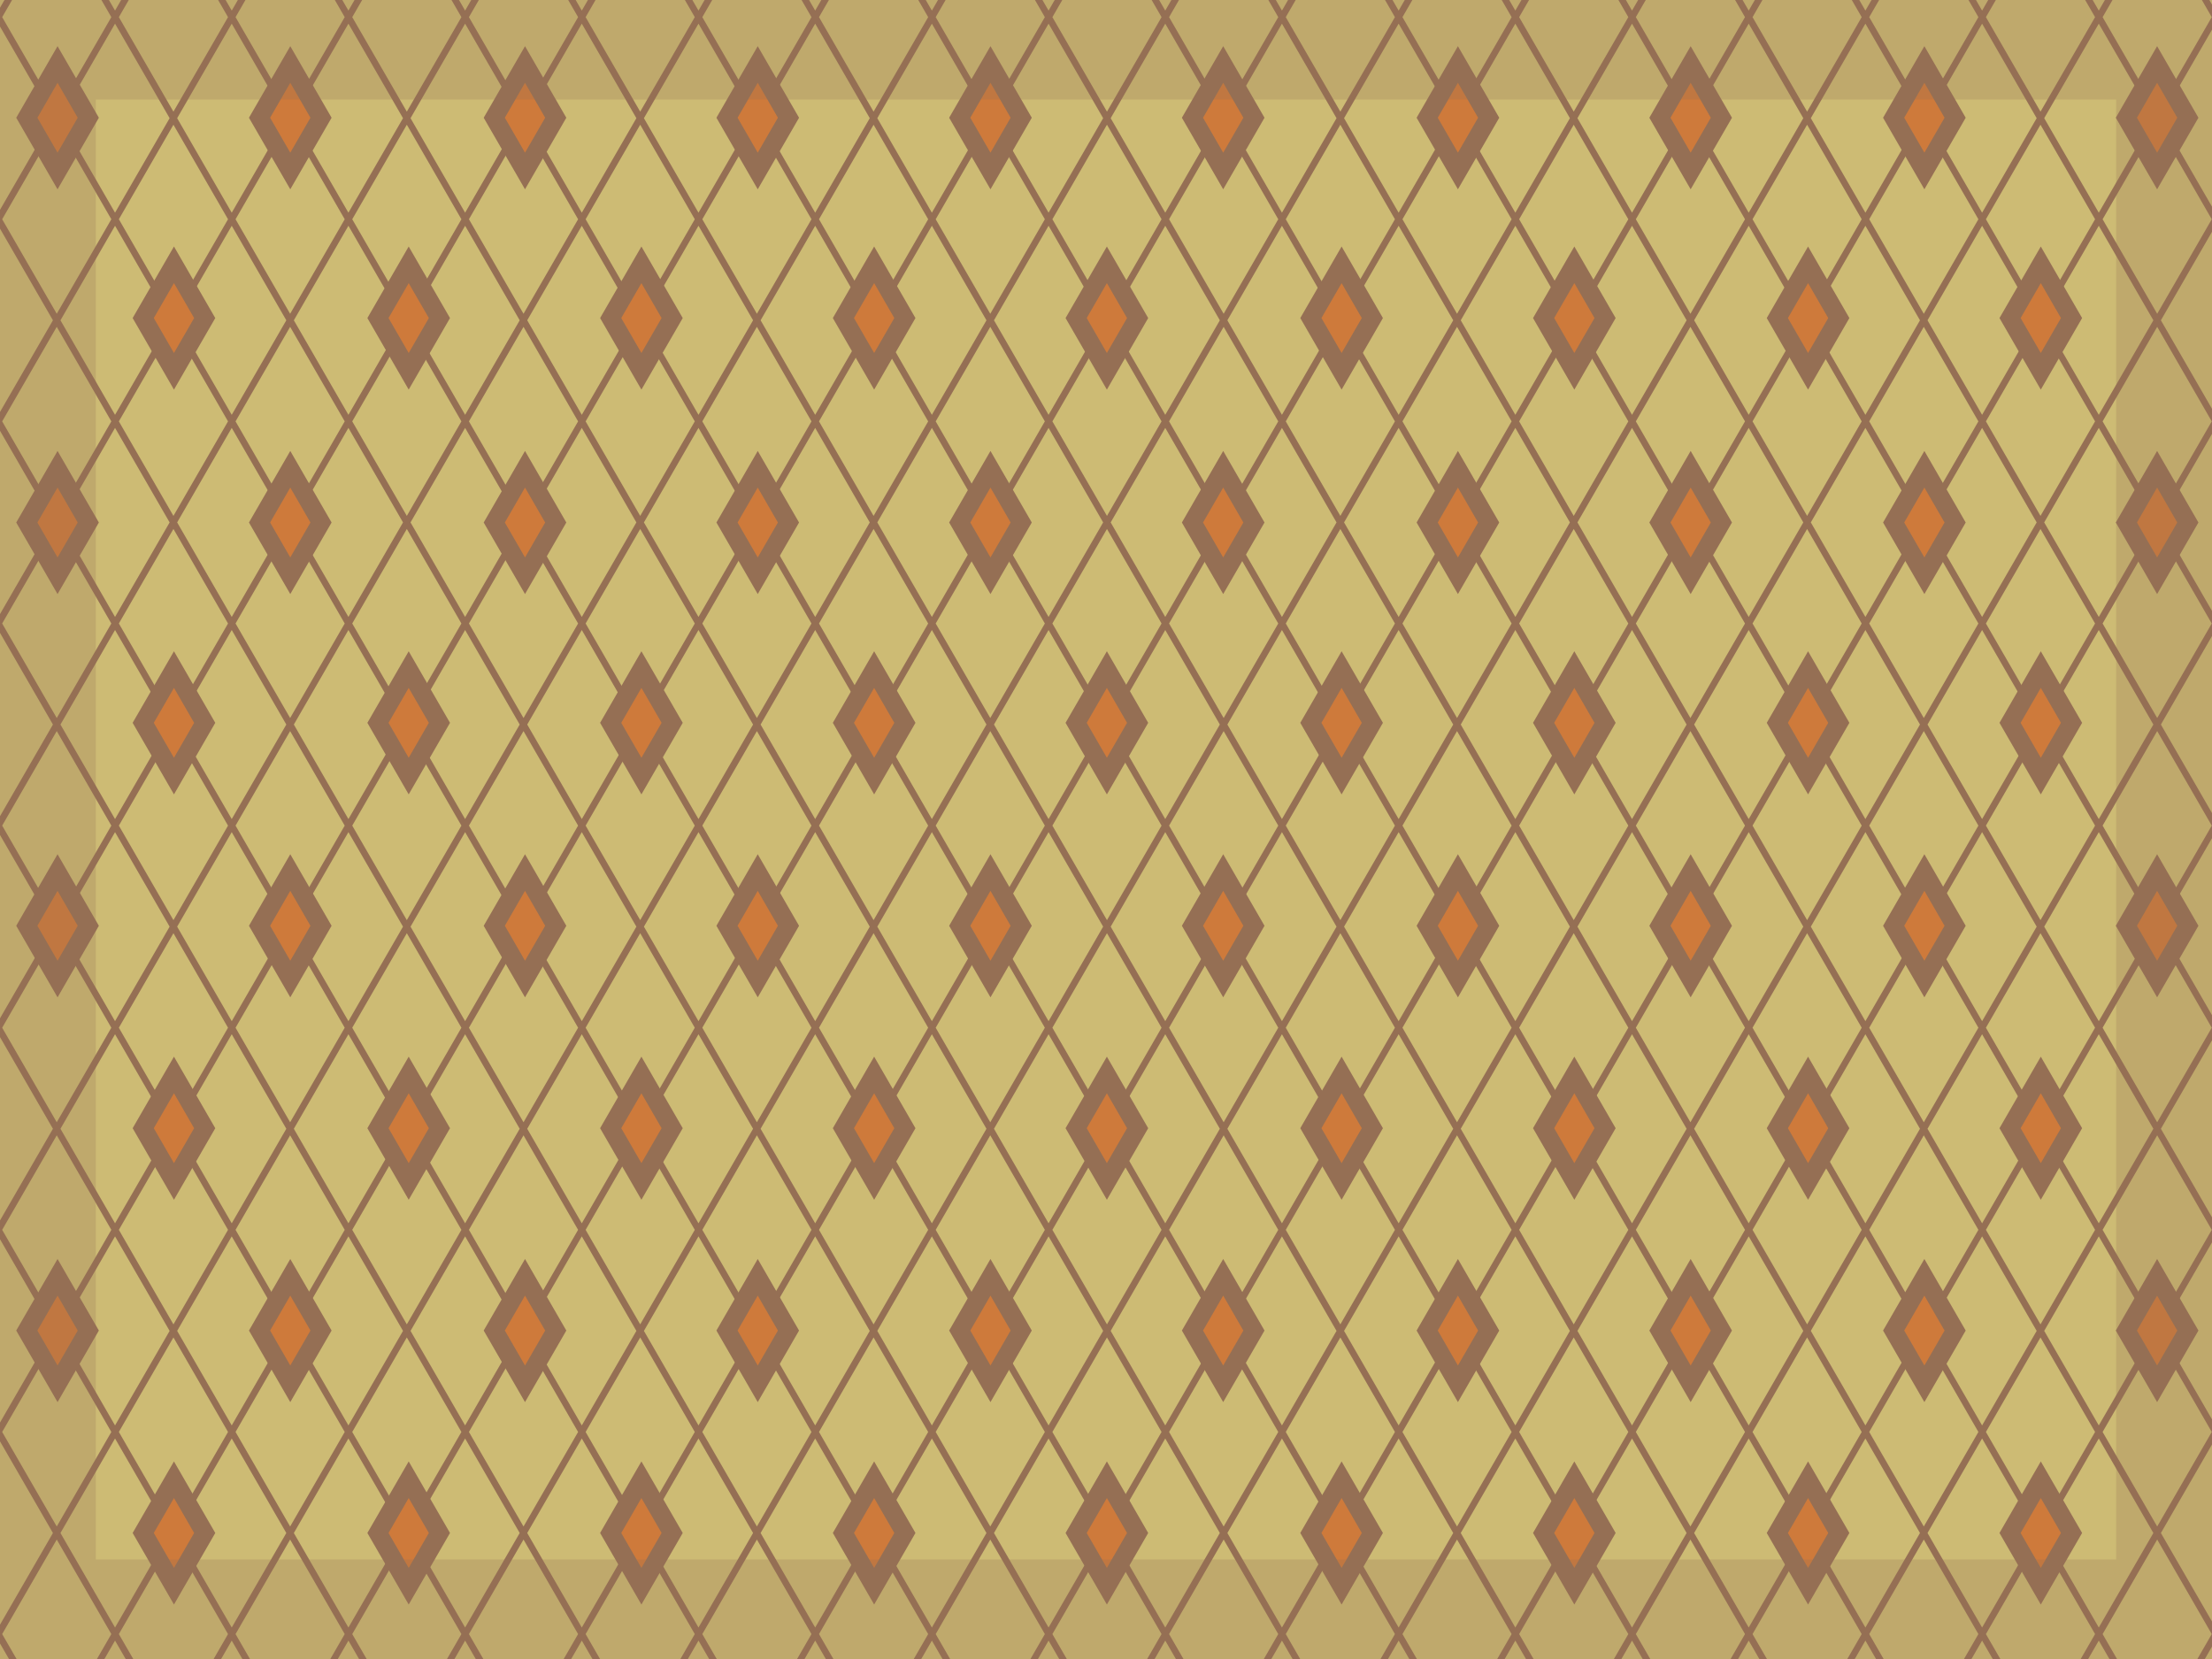 <?xml version="1.0" encoding="UTF-8" standalone="no"?>
<svg xmlns:dc="http://purl.org/dc/elements/1.1/" xmlns:cc="http://creativecommons.org/ns#" xmlns:rdf="http://www.w3.org/1999/02/22-rdf-syntax-ns#" xmlns:svg="http://www.w3.org/2000/svg" xmlns="http://www.w3.org/2000/svg" id="svg3445" version="1.1" viewBox="0 0 640 480" height="100%" width="100%">
 <defs id="defs3447" />
 <rect style="fill:#cdbb74;fill-rule:nonzero;stroke-width:11.338;stroke-linecap:round;stroke-linejoin:round;marker:none;" id="rect3453" width="640" height="480" x="0" y="0" />
 <g transform="translate(-342.032,-204.896)" id="g4922" />
 <path id="use5003" d="M 1.292 0 L 0 2.238 L 0 7.667 C 5.332 16.904 15.020 33.684 15.314 34.193 L 0 60.716 L 0 66.146 C 5.332 75.382 15.020 92.162 15.314 92.671 L 0 119.197 L 0 124.626 C 5.332 133.863 15.021 150.645 15.314 151.152 L 0 177.675 L 0 183.105 C 5.332 192.341 15.020 209.121 15.314 209.630 L 0 236.156 L 0 241.585 C 5.332 250.821 15.020 267.600 15.314 268.109 L 0 294.634 L 0 300.064 C 5.332 309.301 15.021 326.082 15.314 326.589 L 0 353.113 L 0 358.542 C 5.332 367.779 15.020 384.559 15.314 385.068 L 0 411.591 L 0 417.021 C 5.332 426.257 15.020 443.037 15.314 443.546 L 0 470.070 L 0 475.501 C 0.904 477.068 1.510 478.116 2.597 480 L 4.791 480 C 3.600 477.937 0.708 472.929 0.628 472.791 L 16.419 445.441 C 21.625 454.458 31.907 472.266 32.210 472.791 L 28.048 480 L 30.212 480 L 33.285 474.677 C 34.298 476.432 35.070 477.771 36.357 480 L 38.554 480 C 37.364 477.937 34.472 472.929 34.392 472.791 L 50.181 445.439 C 55.386 454.455 65.669 472.266 65.972 472.791 L 61.810 480 L 63.974 480 L 67.048 474.675 C 68.062 476.431 68.836 477.770 70.123 480 L 72.316 480 C 71.125 477.937 68.234 472.929 68.154 472.791 L 83.945 445.439 C 89.150 454.455 99.433 472.266 99.736 472.791 L 95.574 480 L 97.736 480 L 100.810 474.675 C 101.823 476.431 102.597 477.770 103.884 480 L 106.078 480 C 104.887 477.937 101.995 472.929 101.916 472.791 L 117.707 445.441 C 122.912 454.458 133.195 472.266 133.498 472.791 L 129.335 480 L 131.5 480 L 134.572 474.677 C 135.585 476.432 136.357 477.771 137.644 480 L 139.841 480 C 138.651 477.937 135.759 472.929 135.679 472.791 L 151.470 445.439 C 156.676 454.455 166.956 472.266 167.259 472.791 L 163.097 480 L 165.259 480 L 168.333 474.675 C 169.347 476.430 170.121 477.770 171.408 480 L 173.603 480 C 172.412 477.937 169.521 472.929 169.441 472.791 L 185.232 445.439 C 190.437 454.455 200.720 472.266 201.023 472.791 L 196.861 480 L 199.021 480 L 202.095 474.675 C 203.109 476.430 203.882 477.770 205.169 480 L 207.365 480 C 206.174 477.937 203.282 472.929 203.203 472.791 L 218.994 445.441 C 224.199 454.458 234.482 472.266 234.785 472.791 L 230.623 480 L 232.787 480 L 235.859 474.677 C 236.872 476.432 237.645 477.771 238.931 480 L 241.126 480 C 239.936 477.937 237.044 472.929 236.964 472.791 L 252.755 445.439 C 257.961 454.455 268.243 472.266 268.546 472.791 L 264.384 480 L 266.546 480 L 269.621 474.675 C 270.634 476.430 271.408 477.770 272.695 480 L 274.890 480 C 273.700 477.937 270.808 472.929 270.728 472.791 L 286.517 445.439 C 291.722 454.455 302.005 472.266 302.308 472.791 L 298.146 480 L 300.310 480 L 303.384 474.675 C 304.398 476.431 305.171 477.770 306.458 480 L 308.652 480 C 307.461 477.937 304.570 472.929 304.490 472.791 L 320.281 445.441 C 325.487 454.458 335.769 472.266 336.072 472.791 L 331.910 480 L 334.074 480 L 337.146 474.677 C 338.159 476.432 338.932 477.771 340.218 480 L 342.414 480 C 341.223 477.937 338.331 472.929 338.251 472.791 L 354.042 445.439 C 359.248 454.455 369.530 472.266 369.833 472.791 L 365.671 480 L 367.835 480 L 370.908 474.677 C 371.921 476.432 372.693 477.771 373.980 480 L 376.177 480 C 374.987 477.937 372.095 472.929 372.015 472.791 L 387.806 445.439 C 393.012 454.455 403.292 472.266 403.595 472.791 L 399.433 480 L 401.595 480 L 404.669 474.675 C 405.683 476.430 406.457 477.770 407.744 480 L 409.939 480 C 408.748 477.937 405.857 472.929 405.777 472.791 L 421.568 445.439 C 426.773 454.455 437.054 472.266 437.357 472.791 L 433.195 480 L 435.357 480 L 438.431 474.675 C 439.445 476.430 440.218 477.770 441.505 480 L 443.701 480 C 442.510 477.937 439.618 472.929 439.539 472.791 L 455.330 445.441 C 460.535 454.458 470.818 472.266 471.121 472.791 L 466.958 480 L 469.121 480 L 472.195 474.675 C 473.208 476.431 473.982 477.770 475.269 480 L 477.462 480 C 476.272 477.937 473.380 472.929 473.300 472.791 L 489.091 445.441 C 494.297 454.458 504.579 472.266 504.882 472.791 L 500.720 480 L 502.884 480 L 505.957 474.677 C 506.970 476.432 507.742 477.771 509.029 480 L 511.226 480 C 510.035 477.937 507.144 472.929 507.064 472.791 L 522.853 445.439 C 528.058 454.455 538.341 472.266 538.644 472.791 L 534.482 480 L 536.646 480 L 539.720 474.675 C 540.734 476.431 541.507 477.770 542.794 480 L 544.988 480 C 543.797 477.937 540.906 472.929 540.826 472.791 L 556.617 445.439 C 561.822 454.455 572.105 472.266 572.408 472.791 L 568.246 480 L 570.408 480 L 573.482 474.675 C 574.495 476.431 575.269 477.770 576.556 480 L 578.75 480 C 577.559 477.937 574.667 472.929 574.587 472.791 L 590.378 445.441 C 595.584 454.458 605.866 472.266 606.169 472.791 L 602.007 480 L 604.171 480 L 607.244 474.677 C 608.257 476.432 609.029 477.771 610.316 480 L 612.513 480 C 611.322 477.937 608.431 472.929 608.351 472.791 L 624.142 445.439 C 629.348 454.455 639.628 472.266 639.931 472.791 L 635.769 480 L 637.931 480 L 640 476.417 L 640 469.154 C 634.577 459.762 625.498 444.038 625.214 443.546 L 640 417.937 L 640 410.675 C 634.577 401.283 625.497 385.556 625.214 385.066 L 640 359.458 L 640 352.197 C 634.577 342.805 625.498 327.079 625.214 326.587 L 640 300.980 L 640 293.718 C 634.577 284.326 625.498 268.600 625.214 268.109 L 640 242.501 L 640 235.240 C 634.577 225.848 625.498 210.122 625.214 209.630 L 640 184.021 L 640 176.759 C 634.577 167.367 625.498 151.641 625.214 151.150 L 640 125.542 L 640 118.281 C 634.577 108.889 625.498 93.163 625.214 92.671 L 640 67.062 L 640 59.800 C 634.577 50.409 625.498 34.684 625.214 34.193 L 640 8.583 L 640 1.322 C 639.719 0.837 639.533 0.515 639.236 0 L 637.070 0 C 637.691 1.075 639.876 4.861 639.931 4.957 L 624.142 32.308 C 618.936 23.292 608.653 5.480 608.351 4.957 L 611.212 0 L 609.011 0 L 607.244 3.062 C 606.661 2.052 606.165 1.193 605.476 0 L 603.308 0 C 603.929 1.075 606.115 4.861 606.169 4.957 L 590.378 32.306 C 585.172 23.289 574.889 5.479 574.587 4.957 L 577.449 0 L 575.251 0 L 573.482 3.064 C 572.899 2.054 572.402 1.194 571.712 0 L 569.546 0 C 570.167 1.075 572.353 4.861 572.408 4.957 L 556.617 32.308 C 551.411 23.292 541.128 5.480 540.826 4.957 L 543.687 0 L 541.490 0 L 539.720 3.064 C 539.137 2.054 538.640 1.194 537.951 0 L 535.783 0 C 536.404 1.075 538.589 4.861 538.644 4.957 L 522.853 32.308 C 517.647 23.291 507.366 5.480 507.064 4.957 L 509.925 0 L 507.724 0 L 505.957 3.062 C 505.374 2.052 504.878 1.193 504.189 0 L 502.021 0 C 502.642 1.075 504.827 4.861 504.882 4.957 L 489.091 32.306 C 483.885 23.289 473.602 5.479 473.300 4.957 L 476.162 0 L 473.964 0 L 472.195 3.064 C 471.612 2.054 471.115 1.194 470.425 0 L 468.259 0 C 468.880 1.075 471.066 4.861 471.121 4.957 L 455.330 32.306 C 450.123 23.289 439.840 5.479 439.539 4.957 L 442.400 0 L 440.201 0 L 438.431 3.064 C 437.848 2.054 437.351 1.194 436.662 0 L 434.496 0 C 435.116 1.075 437.302 4.861 437.357 4.957 L 421.568 32.308 C 416.362 23.292 406.079 5.480 405.777 4.957 L 408.638 0 L 406.439 0 L 404.669 3.064 C 404.086 2.054 403.589 1.194 402.900 0 L 400.734 0 C 401.355 1.075 403.540 4.861 403.595 4.957 L 387.806 32.308 C 382.601 23.292 372.317 5.480 372.015 4.957 L 374.876 0 L 372.675 0 L 370.908 3.062 C 370.325 2.052 369.829 1.193 369.140 0 L 366.972 0 C 367.593 1.075 369.779 4.861 369.833 4.957 L 354.042 32.308 C 348.837 23.291 338.553 5.480 338.251 4.957 L 341.113 0 L 338.914 0 L 337.146 3.062 C 336.563 2.052 336.067 1.193 335.378 0 L 333.210 0 C 333.831 1.075 336.017 4.861 336.072 4.957 L 320.281 32.306 C 315.075 23.289 304.792 5.479 304.490 4.957 L 307.351 0 L 305.154 0 L 303.384 3.064 C 302.801 2.054 302.304 1.194 301.615 0 L 299.447 0 C 300.068 1.075 302.253 4.861 302.308 4.957 L 286.517 32.308 C 281.311 23.291 271.030 5.480 270.728 4.957 L 273.589 0 L 271.390 0 L 269.621 3.064 C 269.037 2.054 268.541 1.194 267.851 0 L 265.685 0 C 266.306 1.075 268.491 4.861 268.546 4.957 L 252.755 32.308 C 247.550 23.291 237.266 5.480 236.964 4.957 L 239.826 0 L 237.626 0 L 235.859 3.062 C 235.276 2.052 234.780 1.193 234.091 0 L 231.923 0 C 232.544 1.075 234.730 4.861 234.785 4.957 L 218.994 32.306 C 213.788 23.289 203.505 5.479 203.203 4.957 L 206.064 0 L 203.865 0 L 202.095 3.064 C 201.512 2.054 201.015 1.194 200.326 0 L 198.162 0 C 198.782 1.075 200.968 4.861 201.023 4.957 L 185.232 32.308 C 180.026 23.292 169.743 5.480 169.441 4.957 L 172.302 0 L 170.103 0 L 168.333 3.064 C 167.750 2.054 167.254 1.194 166.564 0 L 164.398 0 C 165.019 1.075 167.204 4.861 167.259 4.957 L 151.470 32.308 C 146.264 23.292 135.981 5.480 135.679 4.957 L 138.541 0 L 136.339 0 L 134.572 3.062 C 133.989 2.052 133.493 1.193 132.804 0 L 130.636 0 C 131.257 1.075 133.443 4.861 133.498 4.957 L 117.707 32.306 C 112.500 23.289 102.217 5.479 101.916 4.957 L 104.777 0 L 102.580 0 L 100.810 3.064 C 100.227 2.054 99.730 1.194 99.041 0 L 96.875 0 C 97.495 1.075 99.681 4.861 99.736 4.957 L 83.945 32.308 C 78.739 23.292 68.456 5.480 68.154 4.957 L 71.015 0 L 68.818 0 L 67.048 3.064 C 66.465 2.054 65.968 1.194 65.279 0 L 63.111 0 C 63.732 1.075 65.917 4.861 65.972 4.957 L 50.181 32.308 C 44.975 23.291 34.694 5.480 34.392 4.957 L 37.253 0 L 35.052 0 L 33.285 3.062 C 32.702 2.052 32.206 1.193 31.517 0 L 29.349 0 C 29.970 1.075 32.156 4.861 32.210 4.957 L 16.419 32.306 C 11.213 23.289 0.930 5.479 0.628 4.957 L 3.490 0 L 1.292 0 z M 67.048 6.841 C 72.254 15.858 82.534 33.668 82.837 34.193 L 67.048 61.542 C 61.843 52.526 51.560 34.718 51.257 34.193 L 67.048 6.841 z M 100.810 6.841 C 106.016 15.858 116.298 33.668 116.601 34.193 L 100.810 61.542 C 95.605 52.526 85.322 34.718 85.019 34.193 L 100.810 6.841 z M 168.333 6.841 C 173.539 15.857 183.821 33.668 184.125 34.193 L 168.333 61.542 C 163.128 52.526 152.845 34.718 152.542 34.193 L 168.333 6.841 z M 202.095 6.841 C 207.301 15.857 217.583 33.668 217.886 34.193 L 202.095 61.542 C 196.890 52.526 186.609 34.718 186.306 34.193 L 202.095 6.841 z M 269.621 6.841 C 274.826 15.857 285.109 33.668 285.412 34.193 L 269.621 61.542 C 264.415 52.526 254.133 34.718 253.830 34.193 L 269.621 6.841 z M 303.384 6.841 C 308.590 15.858 318.870 33.668 319.173 34.193 L 303.384 61.542 C 298.179 52.526 287.896 34.718 287.593 34.193 L 303.384 6.841 z M 404.669 6.841 C 409.875 15.857 420.157 33.668 420.460 34.193 L 404.669 61.542 C 399.464 52.526 389.183 34.718 388.880 34.193 L 404.669 6.841 z M 438.431 6.841 C 443.637 15.857 453.919 33.668 454.222 34.193 L 438.431 61.542 C 433.226 52.526 422.945 34.718 422.642 34.193 L 438.431 6.841 z M 472.195 6.841 C 477.400 15.858 487.683 33.668 487.986 34.193 L 472.195 61.542 C 466.989 52.526 456.707 34.718 456.404 34.193 L 472.195 6.841 z M 539.720 6.841 C 544.926 15.858 555.206 33.668 555.509 34.193 L 539.720 61.542 C 534.515 52.526 524.232 34.718 523.929 34.193 L 539.720 6.841 z M 573.482 6.841 C 578.687 15.858 588.970 33.668 589.273 34.193 L 573.482 61.542 C 568.276 52.526 557.994 34.718 557.691 34.193 L 573.482 6.841 z M 33.285 6.843 C 38.491 15.860 48.773 33.668 49.076 34.193 L 33.285 61.541 C 28.079 52.524 17.797 34.718 17.494 34.193 L 33.285 6.843 z M 134.572 6.843 C 139.778 15.860 150.060 33.668 150.363 34.193 L 134.572 61.541 C 129.366 52.524 119.084 34.718 118.781 34.193 L 134.572 6.843 z M 235.859 6.843 C 241.065 15.860 251.347 33.668 251.650 34.193 L 235.859 61.541 C 230.653 52.524 220.371 34.718 220.068 34.193 L 235.859 6.843 z M 337.146 6.843 C 342.352 15.860 352.634 33.668 352.937 34.193 L 337.146 61.541 C 331.940 52.524 321.658 34.718 321.355 34.193 L 337.146 6.843 z M 370.908 6.843 C 376.114 15.860 386.396 33.668 386.699 34.193 L 370.908 61.541 C 365.702 52.524 355.420 34.718 355.117 34.193 L 370.908 6.843 z M 505.957 6.843 C 511.162 15.860 521.445 33.668 521.748 34.193 L 505.957 61.541 C 500.751 52.524 490.469 34.718 490.166 34.193 L 505.957 6.843 z M 607.244 6.843 C 612.449 15.860 622.732 33.668 623.035 34.193 L 607.244 61.541 C 602.038 52.524 591.756 34.718 591.453 34.193 L 607.244 6.843 z M 50.181 36.085 C 55.386 45.101 65.669 62.912 65.972 63.437 L 50.181 90.787 C 44.976 81.770 34.695 63.962 34.392 63.437 L 50.181 36.085 z M 83.945 36.085 C 89.150 45.102 99.433 62.912 99.736 63.437 L 83.945 90.787 C 78.739 81.771 68.457 63.962 68.154 63.437 L 83.945 36.085 z M 151.468 36.085 C 156.674 45.101 166.956 62.912 167.259 63.437 L 151.470 90.787 C 146.265 81.771 135.982 63.962 135.679 63.437 L 151.468 36.085 z M 185.232 36.085 C 190.437 45.102 200.720 62.912 201.023 63.437 L 185.232 90.787 C 180.027 81.771 169.744 63.962 169.441 63.437 L 185.232 36.085 z M 252.755 36.085 C 257.961 45.101 268.243 62.912 268.546 63.437 L 252.755 90.787 C 247.550 81.770 237.267 63.962 236.964 63.437 L 252.755 36.085 z M 286.517 36.085 C 291.722 45.101 302.005 62.912 302.308 63.437 L 286.517 90.787 C 281.312 81.770 271.031 63.962 270.728 63.437 L 286.517 36.085 z M 354.042 36.085 C 359.248 45.101 369.530 62.912 369.833 63.437 L 354.042 90.787 C 348.837 81.770 338.554 63.962 338.251 63.437 L 354.042 36.085 z M 387.804 36.085 C 393.010 45.101 403.292 62.912 403.595 63.437 L 387.806 90.787 C 382.601 81.771 372.318 63.962 372.015 63.437 L 387.804 36.085 z M 421.566 36.085 C 426.771 45.101 437.054 62.912 437.357 63.437 L 421.568 90.787 C 416.363 81.771 406.080 63.962 405.777 63.437 L 421.566 36.085 z M 522.853 36.085 C 528.058 45.101 538.341 62.912 538.644 63.437 L 522.853 90.787 C 517.648 81.770 507.367 63.962 507.064 63.437 L 522.853 36.085 z M 556.617 36.085 C 561.822 45.102 572.105 62.912 572.408 63.437 L 556.617 90.787 C 551.411 81.771 541.129 63.962 540.826 63.437 L 556.617 36.085 z M 624.140 36.085 C 629.345 45.101 639.628 62.912 639.931 63.437 L 624.142 90.787 C 618.937 81.771 608.654 63.962 608.351 63.437 L 624.140 36.085 z M 16.419 36.087 C 21.625 45.104 31.907 62.912 32.210 63.437 L 16.419 90.785 C 11.214 81.768 0.931 63.962 0.628 63.437 L 16.419 36.087 z M 117.707 36.087 C 122.912 45.104 133.195 62.912 133.498 63.437 L 117.707 90.785 C 112.501 81.768 102.219 63.962 101.916 63.437 L 117.707 36.087 z M 218.994 36.087 C 224.199 45.104 234.482 62.912 234.785 63.437 L 218.994 90.785 C 213.788 81.768 203.506 63.962 203.203 63.437 L 218.994 36.087 z M 320.281 36.087 C 325.487 45.104 335.769 62.912 336.072 63.437 L 320.281 90.785 C 315.075 81.768 304.793 63.962 304.490 63.437 L 320.281 36.087 z M 455.330 36.087 C 460.535 45.104 470.818 62.912 471.121 63.437 L 455.330 90.785 C 450.124 81.768 439.842 63.962 439.539 63.437 L 455.330 36.087 z M 489.091 36.087 C 494.297 45.104 504.579 62.912 504.882 63.437 L 489.091 90.785 C 483.886 81.768 473.603 63.962 473.300 63.437 L 489.091 36.087 z M 590.378 36.087 C 595.584 45.104 605.866 62.912 606.169 63.437 L 590.378 90.785 C 585.173 81.768 574.890 63.962 574.587 63.437 L 590.378 36.087 z M 67.048 65.320 C 72.254 74.336 82.534 92.147 82.837 92.671 L 67.048 120.023 C 61.843 111.007 51.560 93.196 51.257 92.671 L 67.048 65.320 z M 100.810 65.320 C 106.016 74.336 116.298 92.147 116.601 92.671 L 100.810 120.023 C 95.605 111.007 85.322 93.196 85.019 92.671 L 100.810 65.320 z M 168.333 65.320 C 173.539 74.336 183.821 92.147 184.125 92.671 L 168.333 120.023 C 163.128 111.007 152.845 93.196 152.542 92.671 L 168.333 65.320 z M 202.095 65.320 C 207.301 74.336 217.583 92.147 217.886 92.671 L 202.097 120.023 C 196.892 111.007 186.609 93.196 186.306 92.671 L 202.095 65.320 z M 269.621 65.320 C 274.826 74.336 285.109 92.147 285.412 92.671 L 269.621 120.023 C 264.415 111.007 254.133 93.196 253.830 92.671 L 269.621 65.320 z M 303.384 65.320 C 308.590 74.336 318.870 92.147 319.173 92.671 L 303.384 120.023 C 298.179 111.007 287.896 93.196 287.593 92.671 L 303.384 65.320 z M 404.669 65.320 C 409.875 74.336 420.157 92.147 420.460 92.671 L 404.671 120.023 C 399.466 111.007 389.183 93.196 388.880 92.671 L 404.669 65.320 z M 438.431 65.320 C 443.637 74.336 453.919 92.147 454.222 92.671 L 438.433 120.023 C 433.228 111.007 422.945 93.196 422.642 92.671 L 438.431 65.320 z M 472.195 65.320 C 477.400 74.336 487.683 92.147 487.986 92.671 L 472.195 120.023 C 466.989 111.007 456.707 93.196 456.404 92.671 L 472.195 65.320 z M 539.720 65.320 C 544.926 74.336 555.206 92.147 555.509 92.671 L 539.720 120.023 C 534.515 111.007 524.232 93.196 523.929 92.671 L 539.720 65.320 z M 573.482 65.320 C 578.687 74.336 588.970 92.147 589.273 92.671 L 573.482 120.023 C 568.276 111.007 557.994 93.196 557.691 92.671 L 573.482 65.320 z M 33.285 65.322 C 38.491 74.339 48.773 92.147 49.076 92.671 L 33.285 120.021 C 28.079 111.004 17.797 93.196 17.494 92.671 L 33.285 65.322 z M 134.572 65.322 C 139.778 74.339 150.060 92.147 150.363 92.671 L 134.572 120.021 C 129.366 111.004 119.084 93.196 118.781 92.671 L 134.572 65.322 z M 235.859 65.322 C 241.065 74.339 251.347 92.147 251.650 92.671 L 235.859 120.021 C 230.653 111.004 220.371 93.196 220.068 92.671 L 235.859 65.322 z M 337.146 65.322 C 342.352 74.339 352.634 92.147 352.937 92.671 L 337.146 120.021 C 331.940 111.004 321.658 93.196 321.355 92.671 L 337.146 65.322 z M 370.908 65.322 C 376.113 74.339 386.396 92.147 386.699 92.671 L 370.908 120.021 C 365.702 111.004 355.420 93.196 355.117 92.671 L 370.908 65.322 z M 505.957 65.322 C 511.162 74.339 521.445 92.147 521.748 92.671 L 505.957 120.021 C 500.751 111.004 490.469 93.196 490.166 92.671 L 505.957 65.322 z M 607.244 65.322 C 612.449 74.339 622.732 92.147 623.035 92.671 L 607.244 120.021 C 602.038 111.004 591.756 93.196 591.453 92.671 L 607.244 65.322 z M 50.181 94.564 C 55.386 103.580 65.669 121.391 65.972 121.916 L 50.181 149.267 C 44.976 140.251 34.695 122.440 34.392 121.916 L 50.181 94.564 z M 83.945 94.564 C 89.150 103.580 99.433 121.391 99.736 121.916 L 83.945 149.267 L 68.154 121.916 L 83.945 94.564 z M 151.470 94.564 C 156.676 103.580 166.956 121.391 167.259 121.916 L 151.470 149.267 C 146.265 140.251 135.982 122.440 135.679 121.916 L 151.470 94.564 z M 185.232 94.564 C 190.437 103.580 200.720 121.391 201.023 121.916 L 185.232 149.267 L 169.441 121.916 L 185.232 94.564 z M 252.755 94.564 C 257.961 103.580 268.243 121.391 268.546 121.916 L 252.755 149.267 L 236.964 121.916 L 252.755 94.564 z M 286.517 94.564 C 291.722 103.580 302.005 121.391 302.308 121.916 L 286.517 149.267 C 281.312 140.251 271.031 122.440 270.728 121.916 L 286.517 94.564 z M 354.042 94.564 C 359.248 103.580 369.530 121.391 369.833 121.916 L 354.042 149.267 C 348.837 140.251 338.554 122.440 338.251 121.916 L 354.042 94.564 z M 387.806 94.564 C 393.012 103.580 403.292 121.391 403.595 121.916 L 387.806 149.267 L 372.015 121.916 L 387.806 94.564 z M 421.568 94.564 C 426.773 103.580 437.054 121.391 437.357 121.916 L 421.568 149.267 L 405.777 121.916 L 421.568 94.564 z M 522.853 94.564 C 528.058 103.580 538.341 121.391 538.644 121.916 L 522.853 149.267 C 517.648 140.251 507.367 122.440 507.064 121.916 L 522.853 94.564 z M 556.617 94.564 C 561.822 103.580 572.105 121.391 572.408 121.916 L 556.617 149.267 L 540.826 121.916 L 556.617 94.564 z M 624.142 94.564 C 629.348 103.580 639.628 121.391 639.931 121.916 L 624.142 149.267 L 608.351 121.916 L 624.142 94.564 z M 16.419 94.566 C 21.625 103.583 31.907 121.391 32.210 121.916 L 16.419 149.265 C 11.214 140.248 0.931 122.440 0.628 121.916 L 16.419 94.566 z M 117.707 94.566 C 122.912 103.583 133.195 121.391 133.498 121.916 L 117.707 149.265 C 112.501 140.248 102.219 122.440 101.916 121.916 L 117.707 94.566 z M 218.994 94.566 C 224.199 103.583 234.482 121.391 234.785 121.916 L 218.994 149.265 C 213.788 140.248 203.506 122.440 203.203 121.916 L 218.994 94.566 z M 320.281 94.566 C 325.487 103.583 335.769 121.391 336.072 121.916 L 320.281 149.265 C 315.075 140.248 304.793 122.440 304.490 121.916 L 320.281 94.566 z M 455.330 94.566 C 460.535 103.583 470.818 121.391 471.121 121.916 L 455.330 149.265 C 450.124 140.248 439.842 122.440 439.539 121.916 L 455.330 94.566 z M 489.091 94.566 C 494.297 103.583 504.579 121.391 504.882 121.916 L 489.091 149.265 C 483.886 140.248 473.603 122.440 473.300 121.916 L 489.091 94.566 z M 590.378 94.566 C 595.584 103.583 605.866 121.391 606.169 121.916 L 590.378 149.265 C 585.173 140.248 574.890 122.440 574.587 121.916 L 590.378 94.566 z M 67.048 123.800 C 72.254 132.817 82.535 150.629 82.837 151.152 L 67.048 178.501 C 61.843 169.485 51.560 151.675 51.257 151.150 L 67.048 123.800 z M 100.810 123.800 C 106.016 132.817 116.299 150.629 116.601 151.152 L 100.810 178.501 C 95.605 169.485 85.322 151.675 85.019 151.150 L 100.810 123.800 z M 168.333 123.800 C 173.539 132.817 183.823 150.629 184.125 151.152 L 168.333 178.501 C 163.128 169.485 152.845 151.675 152.542 151.150 L 168.333 123.800 z M 202.095 123.800 C 207.301 132.817 217.584 150.629 217.886 151.152 L 202.097 178.501 C 196.892 169.485 186.609 151.675 186.306 151.150 L 202.095 123.800 z M 269.621 123.800 C 274.826 132.817 285.110 150.629 285.412 151.152 L 269.621 178.501 C 264.415 169.485 254.133 151.675 253.830 151.150 L 269.621 123.800 z M 303.384 123.800 C 308.590 132.817 318.871 150.629 319.173 151.152 L 303.384 178.501 C 298.179 169.485 287.896 151.675 287.593 151.150 L 303.384 123.800 z M 404.669 123.800 C 409.875 132.817 420.158 150.629 420.460 151.152 L 404.671 178.501 C 399.466 169.485 389.183 151.675 388.880 151.150 L 404.669 123.800 z M 438.431 123.800 C 443.637 132.817 453.920 150.629 454.222 151.152 L 438.433 178.501 C 433.228 169.485 422.945 151.675 422.642 151.150 L 438.431 123.800 z M 472.195 123.800 C 477.401 132.817 487.684 150.629 487.986 151.152 L 472.195 178.501 C 466.989 169.485 456.707 151.675 456.404 151.150 L 472.195 123.800 z M 539.720 123.800 C 544.926 132.817 555.207 150.629 555.509 151.152 L 539.720 178.501 C 534.515 169.485 524.232 151.675 523.929 151.150 L 539.720 123.800 z M 573.482 123.800 C 578.688 132.817 588.971 150.629 589.273 151.152 L 573.482 178.501 C 568.276 169.485 557.994 151.675 557.691 151.150 L 573.482 123.800 z M 33.285 123.802 C 38.491 132.820 48.774 150.629 49.076 151.152 L 33.285 178.5 C 28.079 169.483 17.797 151.675 17.494 151.150 L 33.285 123.802 z M 134.572 123.802 C 139.778 132.820 150.061 150.629 150.363 151.152 L 134.572 178.5 C 129.366 169.483 119.084 151.675 118.781 151.150 L 134.572 123.802 z M 235.859 123.802 C 241.065 132.820 251.348 150.629 251.650 151.152 L 235.859 178.5 C 230.653 169.483 220.371 151.675 220.068 151.150 L 235.859 123.802 z M 337.146 123.802 C 342.352 132.820 352.635 150.629 352.937 151.152 L 337.146 178.5 C 331.940 169.483 321.658 151.675 321.355 151.150 L 337.146 123.802 z M 370.908 123.802 C 376.114 132.820 386.397 150.629 386.699 151.152 L 370.908 178.5 C 365.702 169.483 355.420 151.675 355.117 151.150 L 370.908 123.802 z M 505.957 123.802 C 511.163 132.820 521.446 150.629 521.748 151.152 L 505.957 178.5 C 500.751 169.483 490.469 151.675 490.166 151.150 L 505.957 123.802 z M 607.244 123.802 C 612.450 132.820 622.733 150.629 623.035 151.152 L 607.244 178.5 C 602.038 169.483 591.756 151.675 591.453 151.150 L 607.244 123.802 z M 50.181 153.044 C 55.386 162.060 65.669 179.871 65.972 180.396 L 50.181 207.746 C 44.975 198.729 34.694 180.917 34.392 180.394 L 50.181 153.044 z M 83.945 153.044 C 89.150 162.061 99.433 179.871 99.736 180.396 L 83.945 207.746 C 78.739 198.729 68.456 180.917 68.154 180.394 L 83.945 153.044 z M 151.468 153.044 C 156.674 162.060 166.956 179.871 167.259 180.396 L 151.470 207.746 C 146.264 198.729 135.981 180.917 135.679 180.394 L 151.468 153.044 z M 185.232 153.044 C 190.437 162.061 200.720 179.871 201.023 180.396 L 185.232 207.746 C 180.026 198.729 169.743 180.917 169.441 180.394 L 185.232 153.044 z M 252.755 153.044 C 257.961 162.060 268.243 179.871 268.546 180.396 L 252.755 207.746 C 247.550 198.729 237.266 180.917 236.964 180.394 L 252.755 153.044 z M 286.517 153.044 C 291.722 162.060 302.005 179.871 302.308 180.396 L 286.517 207.746 C 281.311 198.729 271.030 180.917 270.728 180.394 L 286.517 153.044 z M 354.042 153.044 C 359.248 162.060 369.530 179.871 369.833 180.396 L 354.042 207.746 C 348.837 198.729 338.553 180.917 338.251 180.394 L 354.042 153.044 z M 387.804 153.044 C 393.010 162.060 403.292 179.871 403.595 180.396 L 387.806 207.746 C 382.601 198.729 372.317 180.917 372.015 180.394 L 387.804 153.044 z M 421.566 153.044 C 426.771 162.060 437.054 179.871 437.357 180.396 L 421.568 207.746 C 416.362 198.729 406.079 180.917 405.777 180.394 L 421.566 153.044 z M 522.853 153.044 C 528.058 162.060 538.341 179.871 538.644 180.396 L 522.853 207.746 C 517.647 198.729 507.366 180.917 507.064 180.394 L 522.853 153.044 z M 556.617 153.044 C 561.822 162.061 572.105 179.871 572.408 180.396 L 556.617 207.746 C 551.411 198.729 541.128 180.917 540.826 180.394 L 556.617 153.044 z M 624.140 153.044 C 629.345 162.060 639.628 179.871 639.931 180.396 L 624.142 207.746 C 618.936 198.729 608.653 180.917 608.351 180.394 L 624.140 153.044 z M 16.419 153.046 C 21.625 162.063 31.907 179.871 32.210 180.396 L 16.419 207.744 C 11.213 198.726 0.930 180.917 0.628 180.394 L 16.419 153.046 z M 117.707 153.046 C 122.912 162.063 133.195 179.871 133.498 180.396 L 117.707 207.744 C 112.500 198.726 102.217 180.917 101.916 180.394 L 117.707 153.046 z M 218.994 153.046 C 224.199 162.063 234.482 179.871 234.785 180.396 L 218.994 207.744 C 213.788 198.726 203.505 180.917 203.203 180.394 L 218.994 153.046 z M 320.281 153.046 C 325.487 162.063 335.769 179.871 336.072 180.396 L 320.281 207.744 C 315.075 198.726 304.792 180.917 304.490 180.394 L 320.281 153.046 z M 455.330 153.046 C 460.535 162.063 470.818 179.871 471.121 180.396 L 455.330 207.744 C 450.123 198.726 439.840 180.917 439.539 180.394 L 455.330 153.046 z M 489.091 153.046 C 494.297 162.063 504.579 179.871 504.882 180.396 L 489.091 207.744 C 483.885 198.726 473.602 180.917 473.300 180.394 L 489.091 153.046 z M 590.378 153.046 C 595.584 162.063 605.866 179.871 606.169 180.396 L 590.378 207.744 C 585.172 198.726 574.889 180.917 574.587 180.394 L 590.378 153.046 z M 67.048 182.279 C 72.254 191.295 82.534 209.106 82.837 209.630 L 67.048 236.982 C 61.843 227.966 51.560 210.155 51.257 209.630 L 67.048 182.279 z M 100.810 182.279 C 106.016 191.295 116.298 209.106 116.601 209.630 L 100.810 236.982 C 95.605 227.966 85.322 210.155 85.019 209.630 L 100.810 182.279 z M 168.333 182.279 C 173.539 191.295 183.821 209.106 184.125 209.630 L 168.333 236.982 C 163.128 227.966 152.845 210.155 152.542 209.630 L 168.333 182.279 z M 202.095 182.279 C 207.301 191.295 217.583 209.106 217.886 209.630 L 202.095 236.982 C 196.890 227.966 186.609 210.155 186.306 209.630 L 202.095 182.279 z M 269.621 182.279 C 274.826 191.295 285.109 209.106 285.412 209.630 L 269.621 236.982 C 264.415 227.966 254.133 210.155 253.830 209.630 L 269.621 182.279 z M 303.384 182.279 C 308.590 191.295 318.870 209.106 319.173 209.630 L 303.384 236.982 C 298.179 227.966 287.896 210.155 287.593 209.630 L 303.384 182.279 z M 404.669 182.279 C 409.875 191.295 420.157 209.106 420.460 209.630 L 404.669 236.982 C 399.464 227.966 389.183 210.155 388.880 209.630 L 404.669 182.279 z M 438.431 182.279 C 443.637 191.295 453.919 209.106 454.222 209.630 L 438.431 236.982 C 433.226 227.966 422.945 210.155 422.642 209.630 L 438.431 182.279 z M 472.195 182.279 C 477.400 191.295 487.683 209.106 487.986 209.630 L 472.195 236.982 C 466.989 227.966 456.707 210.155 456.404 209.630 L 472.195 182.279 z M 539.720 182.279 C 544.926 191.295 555.206 209.106 555.509 209.630 L 539.720 236.982 C 534.515 227.966 524.232 210.155 523.929 209.630 L 539.720 182.279 z M 573.482 182.279 C 578.687 191.295 588.970 209.106 589.273 209.630 L 573.482 236.982 C 568.276 227.966 557.994 210.155 557.691 209.630 L 573.482 182.279 z M 33.285 182.281 C 38.491 191.298 48.773 209.106 49.076 209.630 L 33.285 236.980 C 28.079 227.963 17.797 210.155 17.494 209.630 L 33.285 182.281 z M 134.572 182.281 C 139.778 191.298 150.060 209.106 150.363 209.630 L 134.572 236.980 C 129.366 227.963 119.084 210.155 118.781 209.630 L 134.572 182.281 z M 235.859 182.281 C 241.065 191.298 251.347 209.106 251.650 209.630 L 235.859 236.980 C 230.653 227.963 220.371 210.155 220.068 209.630 L 235.859 182.281 z M 337.146 182.281 C 342.352 191.298 352.634 209.106 352.937 209.630 L 337.146 236.980 C 331.940 227.963 321.658 210.155 321.355 209.630 L 337.146 182.281 z M 370.908 182.281 C 376.114 191.298 386.396 209.106 386.699 209.630 L 370.908 236.980 C 365.702 227.963 355.420 210.155 355.117 209.630 L 370.908 182.281 z M 505.957 182.281 C 511.162 191.298 521.445 209.106 521.748 209.630 L 505.957 236.980 C 500.751 227.963 490.469 210.155 490.166 209.630 L 505.957 182.281 z M 607.244 182.281 C 612.449 191.298 622.732 209.106 623.035 209.630 L 607.244 236.980 C 602.038 227.963 591.756 210.155 591.453 209.630 L 607.244 182.281 z M 50.181 211.523 C 55.386 220.539 65.669 238.350 65.972 238.875 L 50.181 266.224 C 44.976 257.208 34.695 239.399 34.392 238.875 L 50.181 211.523 z M 83.945 211.523 C 89.150 220.539 99.433 238.350 99.736 238.875 L 83.945 266.224 C 78.739 257.208 68.457 239.399 68.154 238.875 L 83.945 211.523 z M 151.468 211.523 C 156.674 220.539 166.956 238.350 167.259 238.875 L 151.470 266.224 C 146.265 257.208 135.982 239.399 135.679 238.875 L 151.468 211.523 z M 185.232 211.523 C 190.437 220.539 200.720 238.350 201.023 238.875 L 185.232 266.224 C 180.027 257.208 169.744 239.399 169.441 238.875 L 185.232 211.523 z M 252.755 211.523 C 257.961 220.539 268.243 238.350 268.546 238.875 L 252.755 266.224 C 247.550 257.208 237.267 239.399 236.964 238.875 L 252.755 211.523 z M 286.517 211.523 C 291.722 220.539 302.005 238.350 302.308 238.875 L 286.517 266.224 C 281.312 257.208 271.031 239.399 270.728 238.875 L 286.517 211.523 z M 354.042 211.523 C 359.248 220.539 369.530 238.350 369.833 238.875 L 354.042 266.224 C 348.837 257.208 338.554 239.399 338.251 238.875 L 354.042 211.523 z M 387.804 211.523 C 393.010 220.539 403.292 238.350 403.595 238.875 L 387.806 266.224 C 382.601 257.208 372.318 239.399 372.015 238.875 L 387.804 211.523 z M 421.566 211.523 C 426.771 220.539 437.054 238.350 437.357 238.875 L 421.568 266.224 C 416.363 257.208 406.080 239.399 405.777 238.875 L 421.566 211.523 z M 522.853 211.523 C 528.058 220.539 538.341 238.350 538.644 238.875 L 522.853 266.224 C 517.648 257.208 507.367 239.399 507.064 238.875 L 522.853 211.523 z M 556.617 211.523 C 561.822 220.539 572.105 238.350 572.408 238.875 L 556.617 266.224 C 551.411 257.208 541.129 239.399 540.826 238.875 L 556.617 211.523 z M 624.140 211.523 C 629.345 220.539 639.628 238.350 639.931 238.875 L 624.142 266.224 C 618.937 257.208 608.654 239.399 608.351 238.875 L 624.140 211.523 z M 16.419 211.525 C 21.625 220.542 31.907 238.350 32.210 238.875 L 16.419 266.222 C 11.214 257.205 0.931 239.399 0.628 238.875 L 16.419 211.525 z M 117.707 211.525 C 122.912 220.542 133.195 238.350 133.498 238.875 L 117.707 266.222 C 112.501 257.205 102.219 239.399 101.916 238.875 L 117.707 211.525 z M 218.994 211.525 C 224.199 220.542 234.482 238.350 234.785 238.875 L 218.994 266.222 C 213.788 257.205 203.506 239.399 203.203 238.875 L 218.994 211.525 z M 320.281 211.525 C 325.487 220.542 335.769 238.350 336.072 238.875 L 320.281 266.222 C 315.075 257.205 304.793 239.399 304.490 238.875 L 320.281 211.525 z M 455.330 211.525 C 460.535 220.542 470.818 238.350 471.121 238.875 L 455.330 266.222 C 450.124 257.205 439.842 239.399 439.539 238.875 L 455.330 211.525 z M 489.091 211.525 C 494.297 220.542 504.579 238.350 504.882 238.875 L 489.091 266.222 C 483.886 257.205 473.603 239.399 473.300 238.875 L 489.091 211.525 z M 590.378 211.525 C 595.584 220.542 605.866 238.350 606.169 238.875 L 590.378 266.222 C 585.173 257.205 574.890 239.399 574.587 238.875 L 590.378 211.525 z M 67.048 240.759 C 72.254 249.776 82.534 267.584 82.837 268.109 L 67.048 295.460 C 61.843 286.444 51.560 268.634 51.257 268.109 L 67.048 240.759 z M 100.810 240.759 C 106.016 249.776 116.298 267.584 116.601 268.109 L 100.810 295.460 C 95.605 286.444 85.322 268.634 85.019 268.109 L 100.810 240.759 z M 168.333 240.759 C 173.539 249.775 183.821 267.584 184.125 268.109 L 168.333 295.460 C 163.128 286.444 152.845 268.634 152.542 268.109 L 168.333 240.759 z M 202.095 240.759 C 207.301 249.775 217.583 267.584 217.886 268.109 L 202.097 295.460 C 196.892 286.444 186.609 268.634 186.306 268.109 L 202.095 240.759 z M 269.621 240.759 C 274.826 249.775 285.109 267.584 285.412 268.109 L 269.621 295.460 C 264.415 286.444 254.133 268.634 253.830 268.109 L 269.621 240.759 z M 303.384 240.759 C 308.590 249.776 318.870 267.584 319.173 268.109 L 303.384 295.460 C 298.179 286.444 287.896 268.634 287.593 268.109 L 303.384 240.759 z M 404.669 240.759 C 409.875 249.775 420.157 267.584 420.460 268.109 L 404.671 295.460 C 399.466 286.444 389.183 268.634 388.880 268.109 L 404.669 240.759 z M 438.431 240.759 C 443.637 249.775 453.919 267.584 454.222 268.109 L 438.433 295.460 C 433.228 286.444 422.945 268.634 422.642 268.109 L 438.431 240.759 z M 472.195 240.759 C 477.400 249.776 487.683 267.584 487.986 268.109 L 472.195 295.460 C 466.989 286.444 456.707 268.634 456.404 268.109 L 472.195 240.759 z M 539.720 240.759 C 544.926 249.776 555.206 267.584 555.509 268.109 L 539.720 295.460 C 534.515 286.444 524.232 268.634 523.929 268.109 L 539.720 240.759 z M 573.482 240.759 C 578.687 249.776 588.970 267.584 589.273 268.109 L 573.482 295.460 C 568.276 286.444 557.994 268.634 557.691 268.109 L 573.482 240.759 z M 33.285 240.761 C 38.491 249.778 48.773 267.584 49.076 268.109 L 33.285 295.458 C 28.079 286.442 17.797 268.634 17.494 268.109 L 33.285 240.761 z M 134.572 240.761 C 139.778 249.778 150.060 267.584 150.363 268.109 L 134.572 295.458 C 129.366 286.442 119.084 268.634 118.781 268.109 L 134.572 240.761 z M 235.859 240.761 C 241.065 249.778 251.347 267.584 251.650 268.109 L 235.859 295.458 C 230.653 286.442 220.371 268.634 220.068 268.109 L 235.859 240.761 z M 337.146 240.761 C 342.352 249.778 352.634 267.584 352.937 268.109 L 337.146 295.458 C 331.940 286.442 321.658 268.634 321.355 268.109 L 337.146 240.761 z M 370.908 240.761 C 376.114 249.778 386.396 267.584 386.699 268.109 L 370.908 295.458 C 365.702 286.442 355.420 268.634 355.117 268.109 L 370.908 240.761 z M 505.957 240.761 C 511.162 249.778 521.445 267.584 521.748 268.109 L 505.957 295.458 C 500.751 286.442 490.469 268.634 490.166 268.109 L 505.957 240.761 z M 607.244 240.761 C 612.449 249.778 622.732 267.584 623.035 268.109 L 607.244 295.458 C 602.038 286.442 591.756 268.634 591.453 268.109 L 607.244 240.761 z M 50.181 270.001 C 55.386 279.018 65.669 296.828 65.972 297.353 L 50.181 324.705 C 44.976 315.688 34.695 297.878 34.392 297.353 L 50.181 270.001 z M 83.945 270.001 C 89.150 279.018 99.433 296.828 99.736 297.353 L 83.945 324.705 C 78.739 315.689 68.457 297.878 68.154 297.353 L 83.945 270.001 z M 151.470 270.001 C 156.676 279.018 166.956 296.828 167.259 297.353 L 151.470 324.705 C 146.265 315.689 135.982 297.878 135.679 297.353 L 151.470 270.001 z M 185.232 270.001 C 190.437 279.018 200.720 296.828 201.023 297.353 L 185.232 324.705 C 180.027 315.689 169.744 297.878 169.441 297.353 L 185.232 270.001 z M 252.755 270.001 C 257.961 279.018 268.243 296.828 268.546 297.353 L 252.755 324.705 C 247.550 315.688 237.267 297.878 236.964 297.353 L 252.755 270.001 z M 286.517 270.001 C 291.722 279.018 302.005 296.828 302.308 297.353 L 286.517 324.705 C 281.312 315.688 271.031 297.878 270.728 297.353 L 286.517 270.001 z M 354.042 270.001 C 359.248 279.017 369.530 296.828 369.833 297.353 L 354.042 324.705 C 348.837 315.688 338.554 297.878 338.251 297.353 L 354.042 270.001 z M 387.806 270.001 C 393.012 279.018 403.292 296.828 403.595 297.353 L 387.806 324.705 C 382.601 315.689 372.318 297.878 372.015 297.353 L 387.806 270.001 z M 421.568 270.001 C 426.773 279.018 437.054 296.828 437.357 297.353 L 421.568 324.705 C 416.363 315.689 406.080 297.878 405.777 297.353 L 421.568 270.001 z M 522.853 270.001 C 528.058 279.018 538.341 296.828 538.644 297.353 L 522.853 324.705 C 517.648 315.688 507.367 297.878 507.064 297.353 L 522.853 270.001 z M 556.617 270.001 C 561.822 279.018 572.105 296.828 572.408 297.353 L 556.617 324.705 C 551.411 315.689 541.129 297.878 540.826 297.353 L 556.617 270.001 z M 624.142 270.001 C 629.348 279.018 639.628 296.828 639.931 297.353 L 624.142 324.705 C 618.937 315.689 608.654 297.878 608.351 297.353 L 624.142 270.001 z M 16.419 270.003 C 21.625 279.020 31.907 296.828 32.210 297.353 L 16.419 324.703 C 11.214 315.686 0.931 297.878 0.628 297.353 L 16.419 270.003 z M 117.707 270.003 C 122.912 279.020 133.195 296.828 133.498 297.353 L 117.707 324.703 C 112.501 315.686 102.219 297.878 101.916 297.353 L 117.707 270.003 z M 218.994 270.003 C 224.199 279.020 234.482 296.828 234.785 297.353 L 218.994 324.703 C 213.788 315.686 203.506 297.878 203.203 297.353 L 218.994 270.003 z M 320.281 270.003 C 325.487 279.020 335.769 296.828 336.072 297.353 L 320.281 324.703 C 315.075 315.686 304.793 297.878 304.490 297.353 L 320.281 270.003 z M 455.330 270.003 C 460.535 279.020 470.818 296.828 471.121 297.353 L 455.330 324.703 C 450.124 315.686 439.842 297.878 439.539 297.353 L 455.330 270.003 z M 489.091 270.003 C 494.297 279.020 504.579 296.828 504.882 297.353 L 489.091 324.703 C 483.886 315.686 473.603 297.878 473.300 297.353 L 489.091 270.003 z M 590.378 270.003 C 595.584 279.020 605.866 296.828 606.169 297.353 L 590.378 324.703 C 585.173 315.686 574.890 297.878 574.587 297.353 L 590.378 270.003 z M 67.048 299.238 C 72.254 308.255 82.535 326.066 82.837 326.589 L 67.048 353.939 C 61.843 344.923 51.560 327.112 51.257 326.587 L 67.048 299.238 z M 100.810 299.238 C 106.016 308.255 116.299 326.066 116.601 326.589 L 100.810 353.939 C 95.605 344.923 85.322 327.112 85.019 326.587 L 100.810 299.238 z M 168.333 299.238 C 173.539 308.254 183.823 326.066 184.125 326.589 L 168.333 353.939 C 163.128 344.923 152.845 327.112 152.542 326.587 L 168.333 299.238 z M 202.095 299.238 C 207.301 308.254 217.584 326.066 217.886 326.589 L 202.097 353.939 C 196.892 344.923 186.609 327.112 186.306 326.587 L 202.095 299.238 z M 269.621 299.238 C 274.826 308.254 285.110 326.066 285.412 326.589 L 269.621 353.939 C 264.415 344.923 254.133 327.112 253.830 326.587 L 269.621 299.238 z M 303.384 299.238 C 308.590 308.255 318.871 326.066 319.173 326.589 L 303.384 353.939 C 298.179 344.923 287.896 327.112 287.593 326.587 L 303.384 299.238 z M 404.669 299.238 C 409.875 308.254 420.158 326.066 420.460 326.589 L 404.671 353.939 C 399.466 344.923 389.183 327.112 388.880 326.587 L 404.669 299.238 z M 438.431 299.238 C 443.637 308.254 453.920 326.066 454.222 326.589 L 438.433 353.939 C 433.228 344.923 422.945 327.112 422.642 326.587 L 438.431 299.238 z M 472.195 299.238 C 477.401 308.255 487.684 326.066 487.986 326.589 L 472.195 353.939 C 466.989 344.923 456.707 327.112 456.404 326.587 L 472.195 299.238 z M 539.720 299.238 C 544.926 308.255 555.207 326.066 555.509 326.589 L 539.720 353.939 C 534.515 344.923 524.232 327.112 523.929 326.587 L 539.720 299.238 z M 573.482 299.238 C 578.688 308.255 588.971 326.066 589.273 326.589 L 573.482 353.939 C 568.276 344.923 557.994 327.112 557.691 326.587 L 573.482 299.238 z M 33.285 299.240 C 38.491 308.257 48.774 326.066 49.076 326.589 L 33.285 353.937 C 28.079 344.920 17.797 327.112 17.494 326.587 L 33.285 299.240 z M 134.572 299.240 C 139.778 308.257 150.061 326.066 150.363 326.589 L 134.572 353.937 C 129.366 344.920 119.084 327.112 118.781 326.587 L 134.572 299.240 z M 235.859 299.240 C 241.065 308.257 251.348 326.066 251.650 326.589 L 235.859 353.937 C 230.653 344.920 220.371 327.112 220.068 326.587 L 235.859 299.240 z M 337.146 299.240 C 342.352 308.257 352.635 326.066 352.937 326.589 L 337.146 353.937 C 331.940 344.920 321.658 327.112 321.355 326.587 L 337.146 299.240 z M 370.908 299.240 C 376.114 308.257 386.397 326.066 386.699 326.589 L 370.908 353.937 C 365.702 344.920 355.420 327.112 355.117 326.587 L 370.908 299.240 z M 505.957 299.240 C 511.163 308.257 521.446 326.066 521.748 326.589 L 505.957 353.937 C 500.751 344.920 490.469 327.112 490.166 326.587 L 505.957 299.240 z M 607.244 299.240 C 612.450 308.257 622.733 326.066 623.035 326.589 L 607.244 353.937 C 602.038 344.920 591.756 327.112 591.453 326.587 L 607.244 299.240 z M 50.181 328.482 C 55.386 337.498 65.669 355.307 65.972 355.832 L 50.183 383.183 C 44.978 374.167 34.695 356.356 34.392 355.832 L 50.181 328.482 z M 83.945 328.482 C 89.150 337.498 99.433 355.307 99.736 355.832 L 83.945 383.183 C 78.739 374.167 68.457 356.356 68.154 355.832 L 83.945 328.482 z M 151.470 328.482 C 156.676 337.498 166.956 355.307 167.259 355.832 L 151.470 383.183 C 146.265 374.167 135.982 356.356 135.679 355.832 L 151.470 328.482 z M 185.232 328.482 C 190.437 337.498 200.720 355.307 201.023 355.832 L 185.232 383.183 C 180.027 374.167 169.744 356.356 169.441 355.832 L 185.232 328.482 z M 252.755 328.482 C 257.961 337.498 268.243 355.307 268.546 355.832 L 252.755 383.183 C 247.550 374.167 237.267 356.356 236.964 355.832 L 252.755 328.482 z M 286.517 328.482 C 291.722 337.498 302.005 355.307 302.308 355.832 L 286.519 383.183 C 281.314 374.167 271.031 356.356 270.728 355.832 L 286.517 328.482 z M 354.042 328.482 C 359.248 337.498 369.530 355.307 369.833 355.832 L 354.042 383.183 C 348.837 374.167 338.554 356.356 338.251 355.832 L 354.042 328.482 z M 387.806 328.482 C 393.012 337.498 403.292 355.307 403.595 355.832 L 387.806 383.183 C 382.601 374.167 372.318 356.356 372.015 355.832 L 387.806 328.482 z M 421.568 328.482 C 426.773 337.498 437.054 355.307 437.357 355.832 L 421.568 383.183 C 416.363 374.167 406.080 356.356 405.777 355.832 L 421.568 328.482 z M 522.853 328.482 C 528.058 337.498 538.341 355.307 538.644 355.832 L 522.855 383.183 C 517.650 374.167 507.367 356.356 507.064 355.832 L 522.853 328.482 z M 556.617 328.482 C 561.822 337.498 572.105 355.307 572.408 355.832 L 556.617 383.183 C 551.411 374.167 541.129 356.356 540.826 355.832 L 556.617 328.482 z M 624.142 328.482 C 629.348 337.498 639.628 355.307 639.931 355.832 L 624.142 383.183 C 618.937 374.167 608.654 356.356 608.351 355.832 L 624.142 328.482 z M 16.419 328.484 C 21.625 337.501 31.907 355.307 32.210 355.832 L 16.419 383.181 C 11.214 374.164 0.931 356.356 0.628 355.832 L 16.419 328.484 z M 117.707 328.484 C 122.912 337.501 133.195 355.307 133.498 355.832 L 117.707 383.181 C 112.501 374.164 102.219 356.356 101.916 355.832 L 117.707 328.484 z M 218.994 328.484 C 224.199 337.501 234.482 355.307 234.785 355.832 L 218.994 383.181 C 213.788 374.164 203.506 356.356 203.203 355.832 L 218.994 328.484 z M 320.281 328.484 C 325.487 337.501 335.769 355.307 336.072 355.832 L 320.281 383.181 C 315.075 374.164 304.793 356.356 304.490 355.832 L 320.281 328.484 z M 455.330 328.484 C 460.535 337.501 470.818 355.307 471.121 355.832 L 455.330 383.181 C 450.124 374.164 439.842 356.356 439.539 355.832 L 455.330 328.484 z M 489.091 328.484 C 494.297 337.501 504.579 355.307 504.882 355.832 L 489.091 383.181 C 483.886 374.164 473.603 356.356 473.300 355.832 L 489.091 328.484 z M 590.378 328.484 C 595.584 337.501 605.866 355.307 606.169 355.832 L 590.378 383.181 C 585.173 374.164 574.890 356.356 574.587 355.832 L 590.378 328.484 z M 67.046 357.716 C 72.252 366.732 82.534 384.543 82.837 385.068 L 67.048 412.417 C 61.843 403.401 51.559 385.589 51.257 385.066 L 67.046 357.716 z M 100.810 357.716 C 106.016 366.733 116.298 384.543 116.601 385.068 L 100.810 412.417 C 95.604 403.401 85.321 385.589 85.019 385.066 L 100.810 357.716 z M 168.333 357.716 C 173.539 366.732 183.821 384.543 184.125 385.068 L 168.333 412.417 C 163.128 403.401 152.844 385.589 152.542 385.066 L 168.333 357.716 z M 202.095 357.716 C 207.301 366.732 217.583 384.543 217.886 385.068 L 202.095 412.417 C 196.889 403.401 186.608 385.589 186.306 385.066 L 202.095 357.716 z M 269.621 357.716 C 274.826 366.732 285.109 384.543 285.412 385.068 L 269.621 412.417 C 264.415 403.401 254.132 385.589 253.830 385.066 L 269.621 357.716 z M 303.382 357.716 C 308.588 366.732 318.870 384.543 319.173 385.068 L 303.384 412.417 C 298.179 403.401 287.895 385.589 287.593 385.066 L 303.382 357.716 z M 404.669 357.716 C 409.875 366.732 420.157 384.543 420.460 385.068 L 404.669 412.417 C 399.464 403.401 389.182 385.589 388.880 385.066 L 404.669 357.716 z M 438.431 357.716 C 443.637 366.732 453.919 384.543 454.222 385.068 L 438.431 412.417 C 433.225 403.401 422.944 385.589 422.642 385.066 L 438.431 357.716 z M 472.195 357.716 C 477.400 366.733 487.683 384.543 487.986 385.068 L 472.195 412.417 C 466.989 403.401 456.706 385.589 456.404 385.066 L 472.195 357.716 z M 539.718 357.716 C 544.924 366.732 555.206 384.543 555.509 385.068 L 539.720 412.417 C 534.515 403.401 524.231 385.589 523.929 385.066 L 539.718 357.716 z M 573.482 357.716 C 578.687 366.733 588.970 384.543 589.273 385.068 L 573.482 412.417 C 568.276 403.401 557.993 385.589 557.691 385.066 L 573.482 357.716 z M 33.285 357.718 C 38.491 366.735 48.773 384.543 49.076 385.068 L 33.285 412.416 C 28.079 403.398 17.796 385.589 17.494 385.066 L 33.285 357.718 z M 134.572 357.718 C 139.778 366.735 150.060 384.543 150.363 385.068 L 134.572 412.416 C 129.366 403.398 119.083 385.589 118.781 385.066 L 134.572 357.718 z M 235.859 357.718 C 241.065 366.735 251.347 384.543 251.650 385.068 L 235.859 412.416 C 230.653 403.398 220.370 385.589 220.068 385.066 L 235.859 357.718 z M 337.146 357.718 C 342.352 366.735 352.634 384.543 352.937 385.068 L 337.146 412.416 C 331.940 403.398 321.657 385.589 321.355 385.066 L 337.146 357.718 z M 370.908 357.718 C 376.114 366.735 386.396 384.543 386.699 385.068 L 370.908 412.416 C 365.702 403.398 355.419 385.589 355.117 385.066 L 370.908 357.718 z M 505.957 357.718 C 511.162 366.735 521.445 384.543 521.748 385.068 L 505.957 412.416 C 500.750 403.398 490.467 385.589 490.166 385.066 L 505.957 357.718 z M 607.244 357.718 C 612.449 366.735 622.732 384.543 623.035 385.068 L 607.244 412.416 C 602.038 403.398 591.755 385.589 591.453 385.066 L 607.244 357.718 z M 50.181 386.960 C 55.387 395.977 65.670 413.789 65.972 414.312 L 50.183 441.662 C 44.978 432.646 34.695 414.835 34.392 414.310 L 50.181 386.960 z M 83.945 386.960 C 89.151 395.977 99.434 413.789 99.736 414.312 L 83.945 441.662 C 78.739 432.646 68.457 414.835 68.154 414.310 L 83.945 386.960 z M 151.470 386.960 C 156.676 395.977 166.957 413.789 167.259 414.312 L 151.470 441.662 C 146.265 432.646 135.982 414.835 135.679 414.310 L 151.470 386.960 z M 185.232 386.960 C 190.438 395.977 200.721 413.789 201.023 414.312 L 185.232 441.662 C 180.027 432.646 169.744 414.835 169.441 414.310 L 185.232 386.960 z M 252.755 386.960 C 257.961 395.977 268.244 413.789 268.546 414.312 L 252.755 441.662 C 247.550 432.645 237.267 414.835 236.964 414.310 L 252.755 386.960 z M 286.517 386.960 C 291.723 395.977 302.006 413.789 302.308 414.312 L 286.519 441.662 C 281.314 432.646 271.031 414.835 270.728 414.310 L 286.517 386.960 z M 354.042 386.960 C 359.248 395.977 369.532 413.789 369.833 414.312 L 354.042 441.662 C 348.837 432.645 338.554 414.835 338.251 414.310 L 354.042 386.960 z M 387.806 386.960 C 393.012 395.977 403.293 413.789 403.595 414.312 L 387.806 441.662 C 382.601 432.646 372.318 414.835 372.015 414.310 L 387.806 386.960 z M 421.568 386.960 C 426.774 395.977 437.055 413.789 437.357 414.312 L 421.568 441.662 C 416.363 432.646 406.080 414.835 405.777 414.310 L 421.568 386.960 z M 522.853 386.960 C 528.059 395.977 538.342 413.789 538.644 414.312 L 522.855 441.662 C 517.650 432.646 507.367 414.835 507.064 414.310 L 522.853 386.960 z M 556.617 386.960 C 561.822 395.977 572.106 413.789 572.408 414.312 L 556.617 441.662 C 551.411 432.646 541.129 414.835 540.826 414.310 L 556.617 386.960 z M 624.142 386.960 C 629.348 395.977 639.629 413.789 639.931 414.312 L 624.142 441.662 C 618.937 432.646 608.654 414.835 608.351 414.310 L 624.142 386.960 z M 16.419 386.962 C 21.626 395.980 31.909 413.789 32.210 414.312 L 16.419 441.660 C 11.214 432.643 0.931 414.835 0.628 414.310 L 16.419 386.962 z M 117.707 386.962 C 122.913 395.980 133.196 413.789 133.498 414.312 L 117.707 441.660 C 112.501 432.643 102.219 414.835 101.916 414.310 L 117.707 386.962 z M 218.994 386.962 C 224.200 395.980 234.483 413.789 234.785 414.312 L 218.994 441.660 C 213.788 432.643 203.506 414.835 203.203 414.310 L 218.994 386.962 z M 320.281 386.962 C 325.487 395.980 335.770 413.789 336.072 414.312 L 320.281 441.660 C 315.075 432.643 304.793 414.835 304.490 414.310 L 320.281 386.962 z M 455.330 386.962 C 460.536 395.980 470.819 413.789 471.121 414.312 L 455.330 441.660 C 450.124 432.643 439.842 414.835 439.539 414.310 L 455.330 386.962 z M 489.091 386.962 C 494.297 395.980 504.580 413.789 504.882 414.312 L 489.091 441.660 C 483.886 432.643 473.603 414.835 473.300 414.310 L 489.091 386.962 z M 590.378 386.962 C 595.584 395.980 605.868 413.789 606.169 414.312 L 590.378 441.660 C 585.173 432.643 574.890 414.835 574.587 414.310 L 590.378 386.962 z M 67.046 416.195 C 72.252 425.211 82.534 443.022 82.837 443.546 L 67.048 470.896 C 61.843 461.880 51.560 444.071 51.257 443.546 L 67.046 416.195 z M 100.810 416.195 C 106.016 425.211 116.298 443.022 116.601 443.546 L 100.810 470.896 C 95.605 461.880 85.322 444.071 85.019 443.546 L 100.810 416.195 z M 168.333 416.195 C 173.539 425.211 183.821 443.022 184.125 443.546 L 168.333 470.896 C 163.128 461.880 152.845 444.071 152.542 443.546 L 168.333 416.195 z M 202.095 416.195 C 207.301 425.211 217.583 443.022 217.886 443.546 L 202.095 470.896 C 196.890 461.880 186.609 444.071 186.306 443.546 L 202.095 416.195 z M 269.621 416.195 C 274.826 425.211 285.109 443.022 285.412 443.546 L 269.621 470.896 C 264.415 461.880 254.133 444.071 253.830 443.546 L 269.621 416.195 z M 303.382 416.195 C 308.588 425.211 318.870 443.022 319.173 443.546 L 303.384 470.896 C 298.179 461.880 287.896 444.071 287.593 443.546 L 303.382 416.195 z M 404.669 416.195 C 409.875 425.211 420.157 443.022 420.460 443.546 L 404.669 470.896 C 399.464 461.880 389.183 444.071 388.880 443.546 L 404.669 416.195 z M 438.431 416.195 C 443.637 425.211 453.919 443.022 454.222 443.546 L 438.431 470.896 C 433.226 461.880 422.945 444.071 422.642 443.546 L 438.431 416.195 z M 472.195 416.195 C 477.400 425.211 487.683 443.022 487.986 443.546 L 472.195 470.896 C 466.989 461.880 456.707 444.071 456.404 443.546 L 472.195 416.195 z M 539.718 416.195 C 544.924 425.211 555.206 443.022 555.509 443.546 L 539.720 470.896 C 534.515 461.880 524.232 444.071 523.929 443.546 L 539.718 416.195 z M 573.482 416.195 C 578.687 425.211 588.970 443.022 589.273 443.546 L 573.482 470.896 C 568.276 461.880 557.994 444.071 557.691 443.546 L 573.482 416.195 z M 33.285 416.197 C 38.491 425.214 48.773 443.022 49.076 443.546 L 33.285 470.894 C 28.079 461.877 17.797 444.071 17.494 443.546 L 33.285 416.197 z M 134.572 416.197 C 139.778 425.214 150.060 443.022 150.363 443.546 L 134.572 470.894 C 129.366 461.877 119.084 444.071 118.781 443.546 L 134.572 416.197 z M 235.859 416.197 C 241.065 425.214 251.347 443.022 251.650 443.546 L 235.859 470.894 C 230.653 461.877 220.371 444.071 220.068 443.546 L 235.859 416.197 z M 337.146 416.197 C 342.352 425.214 352.634 443.022 352.937 443.546 L 337.146 470.894 C 331.940 461.877 321.658 444.071 321.355 443.546 L 337.146 416.197 z M 370.908 416.197 C 376.114 425.214 386.396 443.022 386.699 443.546 L 370.908 470.894 C 365.702 461.877 355.420 444.071 355.117 443.546 L 370.908 416.197 z M 505.957 416.197 C 511.162 425.214 521.445 443.022 521.748 443.546 L 505.957 470.894 C 500.751 461.877 490.469 444.071 490.166 443.546 L 505.957 416.197 z M 607.244 416.197 C 612.449 425.214 622.732 443.022 623.035 443.546 L 607.244 470.894 C 602.038 461.877 591.756 444.071 591.453 443.546 L 607.244 416.197 z " style="font-style:normal;font-variant:normal;font-weight:normal;font-stretch:normal;font-size:medium;line-height:normal;font-family:sans-serif;text-indent:0;text-align:start;text-decoration:none;text-decoration-line:none;text-decoration-style:letter-spacing:normal;word-spacing:normal;text-transform:none;direction:ltr;block-progression:tb;writing-mode:lr-tb;baseline-shift:baseline;text-anchor:start;white-space:normal;fill:#956f54;stroke-width:1.600;stroke-linecap:round;marker:none;" />
 <path id="use6675" d="M 16.652 18.660 L 7.757 34.066 C 7.757 34.066 14.001 44.878 16.652 49.470 L 25.544 34.066 C 25.544 34.066 19.303 23.252 16.652 18.660 z M 83.988 18.660 L 75.093 34.066 C 75.093 34.066 81.337 44.878 83.988 49.470 L 92.880 34.066 C 92.880 34.066 86.639 23.252 83.988 18.660 z M 151.902 18.660 L 143.007 34.066 C 143.007 34.066 149.251 44.878 151.902 49.470 L 160.794 34.066 C 160.794 34.066 154.553 23.252 151.902 18.660 z M 219.238 18.660 L 210.343 34.066 C 210.343 34.066 216.587 44.878 219.238 49.470 L 228.130 34.066 C 228.130 34.066 221.889 23.252 219.238 18.660 z M 286.574 18.660 L 277.679 34.066 C 277.679 34.066 283.923 44.878 286.574 49.470 L 295.466 34.066 C 295.466 34.066 289.225 23.252 286.574 18.660 z M 353.910 18.660 L 345.015 34.066 C 345.015 34.066 351.258 44.878 353.910 49.470 L 362.802 34.066 C 362.802 34.066 356.561 23.252 353.910 18.660 z M 421.822 18.660 L 412.929 34.066 C 412.929 34.066 419.171 44.878 421.822 49.470 L 430.716 34.066 C 430.716 34.066 424.473 23.252 421.822 18.660 z M 489.158 18.660 L 480.265 34.066 C 480.265 34.066 486.507 44.878 489.158 49.470 L 498.052 34.066 C 498.052 34.066 491.809 23.252 489.158 18.660 z M 556.783 18.660 L 547.890 34.066 C 547.890 34.066 554.132 44.878 556.783 49.470 L 565.677 34.066 C 565.677 34.066 559.434 23.252 556.783 18.660 z M 624.119 18.660 L 615.226 34.066 C 615.226 34.066 621.467 44.878 624.119 49.470 L 633.013 34.066 C 633.013 34.066 626.770 23.252 624.119 18.660 z M 50.333 76.619 L 41.439 92.023 C 41.439 92.023 47.682 102.837 50.333 107.429 L 59.226 92.023 C 59.226 92.023 52.985 81.211 50.333 76.619 z M 118.248 76.619 L 109.353 92.023 C 109.353 92.023 115.596 102.837 118.248 107.429 L 127.140 92.023 C 127.140 92.023 120.899 81.211 118.248 76.619 z M 185.583 76.619 L 176.689 92.023 C 176.689 92.023 182.932 102.837 185.583 107.429 L 194.476 92.023 C 194.476 92.023 188.235 81.211 185.583 76.619 z M 252.919 76.619 L 244.025 92.023 C 244.025 92.023 250.268 102.837 252.919 107.429 L 261.812 92.023 C 261.812 92.023 255.571 81.211 252.919 76.619 z M 320.255 76.619 L 311.361 92.023 C 311.361 92.023 317.604 102.837 320.255 107.429 L 329.148 92.023 C 329.148 92.023 322.907 81.211 320.255 76.619 z M 388.169 76.619 L 379.275 92.023 C 379.275 92.023 385.518 102.837 388.169 107.429 L 397.062 92.023 C 397.062 92.023 390.821 81.211 388.169 76.619 z M 455.505 76.619 L 446.611 92.023 C 446.611 92.023 452.854 102.837 455.505 107.429 L 464.398 92.023 C 464.398 92.023 458.157 81.211 455.505 76.619 z M 523.130 76.619 L 514.236 92.023 C 514.236 92.023 520.479 102.837 523.130 107.429 L 532.023 92.023 C 532.023 92.023 525.782 81.211 523.130 76.619 z M 590.466 76.619 L 581.572 92.023 C 581.572 92.023 587.815 102.837 590.466 107.429 L 599.359 92.023 C 599.359 92.023 593.117 81.211 590.466 76.619 z M 16.652 135.773 L 7.757 151.177 C 7.757 151.177 14.001 161.990 16.652 166.582 L 25.544 151.177 C 25.544 151.177 19.303 140.365 16.652 135.773 z M 83.988 135.773 L 75.093 151.177 C 75.093 151.177 81.337 161.990 83.988 166.582 L 92.880 151.177 C 92.880 151.177 86.639 140.365 83.988 135.773 z M 151.902 135.773 L 143.007 151.177 C 143.007 151.177 149.251 161.990 151.902 166.582 L 160.794 151.177 C 160.794 151.177 154.553 140.365 151.902 135.773 z M 219.238 135.773 L 210.343 151.177 C 210.343 151.177 216.587 161.990 219.238 166.582 L 228.130 151.177 C 228.130 151.177 221.889 140.365 219.238 135.773 z M 286.574 135.773 L 277.679 151.177 C 277.679 151.177 283.923 161.990 286.574 166.582 L 295.466 151.177 C 295.466 151.177 289.225 140.365 286.574 135.773 z M 353.910 135.773 L 345.015 151.177 C 345.015 151.177 351.258 161.990 353.910 166.582 L 362.802 151.177 C 362.802 151.177 356.561 140.365 353.910 135.773 z M 421.822 135.773 L 412.929 151.177 C 412.929 151.177 419.171 161.990 421.822 166.582 L 430.716 151.177 C 430.716 151.177 424.473 140.365 421.822 135.773 z M 489.158 135.773 L 480.265 151.177 C 480.265 151.177 486.507 161.990 489.158 166.582 L 498.052 151.177 C 498.052 151.177 491.809 140.365 489.158 135.773 z M 556.783 135.773 L 547.890 151.177 C 547.890 151.177 554.132 161.990 556.783 166.582 L 565.677 151.177 C 565.677 151.177 559.434 140.365 556.783 135.773 z M 624.119 135.773 L 615.226 151.177 C 615.226 151.177 621.467 161.990 624.119 166.582 L 633.013 151.177 C 633.013 151.177 626.770 140.365 624.119 135.773 z M 50.333 193.730 L 41.439 209.136 C 41.439 209.136 47.682 219.949 50.333 224.541 L 59.226 209.136 C 59.226 209.136 52.985 198.322 50.333 193.730 z M 118.248 193.730 L 109.353 209.136 C 109.353 209.136 115.596 219.949 118.248 224.541 L 127.140 209.136 C 127.140 209.136 120.899 198.322 118.248 193.730 z M 185.583 193.730 L 176.689 209.136 C 176.689 209.136 182.932 219.949 185.583 224.541 L 194.476 209.136 C 194.476 209.136 188.235 198.322 185.583 193.730 z M 252.919 193.730 L 244.025 209.136 C 244.025 209.136 250.268 219.949 252.919 224.541 L 261.812 209.136 C 261.812 209.136 255.571 198.322 252.919 193.730 z M 320.255 193.730 L 311.361 209.136 C 311.361 209.136 317.604 219.949 320.255 224.541 L 329.148 209.136 C 329.148 209.136 322.907 198.322 320.255 193.730 z M 388.169 193.730 L 379.275 209.136 C 379.275 209.136 385.518 219.949 388.169 224.541 L 397.062 209.136 C 397.062 209.136 390.821 198.322 388.169 193.730 z M 455.505 193.730 L 446.611 209.136 C 446.611 209.136 452.854 219.949 455.505 224.541 L 464.398 209.136 C 464.398 209.136 458.157 198.322 455.505 193.730 z M 523.130 193.730 L 514.236 209.136 C 514.236 209.136 520.479 219.949 523.130 224.541 L 532.023 209.136 C 532.023 209.136 525.782 198.322 523.130 193.730 z M 590.466 193.730 L 581.572 209.136 C 581.572 209.136 587.815 219.949 590.466 224.541 L 599.359 209.136 C 599.359 209.136 593.117 198.322 590.466 193.730 z M 16.652 252.453 L 7.757 267.857 C 7.757 267.857 14.001 278.669 16.652 283.261 L 25.544 267.857 C 25.544 267.857 19.303 257.045 16.652 252.453 z M 83.988 252.453 L 75.093 267.857 C 75.093 267.857 81.337 278.669 83.988 283.261 L 92.880 267.857 C 92.880 267.857 86.639 257.045 83.988 252.453 z M 151.902 252.453 L 143.007 267.857 C 143.007 267.857 149.251 278.669 151.902 283.261 L 160.794 267.857 C 160.794 267.857 154.553 257.045 151.902 252.453 z M 219.238 252.453 L 210.343 267.857 C 210.343 267.857 216.587 278.669 219.238 283.261 L 228.130 267.857 C 228.130 267.857 221.889 257.045 219.238 252.453 z M 286.574 252.453 L 277.679 267.857 C 277.679 267.857 283.923 278.669 286.574 283.261 L 295.466 267.857 C 295.466 267.857 289.225 257.045 286.574 252.453 z M 353.910 252.453 L 345.015 267.857 C 345.015 267.857 351.258 278.669 353.910 283.261 L 362.802 267.857 C 362.802 267.857 356.561 257.045 353.910 252.453 z M 421.822 252.453 L 412.929 267.857 C 412.929 267.857 419.171 278.669 421.822 283.261 L 430.716 267.857 C 430.716 267.857 424.473 257.045 421.822 252.453 z M 489.158 252.453 L 480.265 267.857 C 480.265 267.857 486.507 278.669 489.158 283.261 L 498.052 267.857 C 498.052 267.857 491.809 257.045 489.158 252.453 z M 556.783 252.453 L 547.890 267.857 C 547.890 267.857 554.132 278.669 556.783 283.261 L 565.677 267.857 C 565.677 267.857 559.434 257.045 556.783 252.453 z M 624.119 252.453 L 615.226 267.857 C 615.226 267.857 621.467 278.669 624.119 283.261 L 633.013 267.857 C 633.013 267.857 626.770 257.045 624.119 252.453 z M 50.333 311.019 L 41.439 326.425 C 41.439 326.425 47.682 337.238 50.333 341.830 L 59.226 326.425 C 59.226 326.425 52.985 315.611 50.333 311.019 z M 118.248 311.019 L 109.353 326.425 C 109.353 326.425 115.596 337.238 118.248 341.830 L 127.140 326.425 C 127.140 326.425 120.899 315.611 118.248 311.019 z M 185.583 311.019 L 176.689 326.425 C 176.689 326.425 182.932 337.238 185.583 341.830 L 194.476 326.425 C 194.476 326.425 188.235 315.611 185.583 311.019 z M 252.919 311.019 L 244.025 326.425 C 244.025 326.425 250.268 337.238 252.919 341.830 L 261.812 326.425 C 261.812 326.425 255.571 315.611 252.919 311.019 z M 320.255 311.019 L 311.361 326.425 C 311.361 326.425 317.604 337.238 320.255 341.830 L 329.148 326.425 C 329.148 326.425 322.907 315.611 320.255 311.019 z M 388.169 311.019 L 379.275 326.425 C 379.275 326.425 385.518 337.238 388.169 341.830 L 397.062 326.425 C 397.062 326.425 390.821 315.611 388.169 311.019 z M 455.505 311.019 L 446.611 326.425 C 446.611 326.425 452.854 337.238 455.505 341.830 L 464.398 326.425 C 464.398 326.425 458.157 315.611 455.505 311.019 z M 523.130 311.019 L 514.236 326.425 C 514.236 326.425 520.479 337.238 523.130 341.830 L 532.023 326.425 C 532.023 326.425 525.782 315.611 523.130 311.019 z M 590.466 311.019 L 581.572 326.425 C 581.572 326.425 587.815 337.238 590.466 341.830 L 599.359 326.425 C 599.359 326.425 593.117 315.611 590.466 311.019 z M 16.652 369.564 L 7.757 384.968 C 7.757 384.968 14.001 395.782 16.652 400.375 L 25.544 384.970 C 25.544 384.970 19.303 374.156 16.652 369.564 z M 83.988 369.564 L 75.093 384.968 C 75.093 384.968 81.337 395.782 83.988 400.375 L 92.880 384.970 C 92.880 384.970 86.639 374.156 83.988 369.564 z M 151.902 369.564 L 143.007 384.968 C 143.007 384.968 149.251 395.782 151.902 400.375 L 160.794 384.970 C 160.794 384.970 154.553 374.156 151.902 369.564 z M 219.238 369.564 L 210.343 384.968 C 210.343 384.968 216.587 395.782 219.238 400.375 L 228.130 384.970 C 228.130 384.970 221.889 374.156 219.238 369.564 z M 286.574 369.564 L 277.679 384.968 C 277.679 384.968 283.923 395.782 286.574 400.375 L 295.466 384.970 C 295.466 384.970 289.225 374.156 286.574 369.564 z M 353.910 369.564 L 345.015 384.968 C 345.015 384.968 351.258 395.782 353.910 400.375 L 362.802 384.970 C 362.802 384.970 356.561 374.156 353.910 369.564 z M 421.822 369.564 L 412.929 384.968 C 412.929 384.968 419.171 395.782 421.822 400.375 L 430.716 384.970 C 430.716 384.970 424.473 374.156 421.822 369.564 z M 489.158 369.564 L 480.265 384.968 C 480.265 384.968 486.507 395.782 489.158 400.375 L 498.052 384.970 C 498.052 384.970 491.809 374.156 489.158 369.564 z M 556.783 369.564 L 547.890 384.968 C 547.890 384.968 554.132 395.782 556.783 400.375 L 565.677 384.970 C 565.677 384.970 559.434 374.156 556.783 369.564 z M 624.119 369.564 L 615.226 384.968 C 615.226 384.968 621.467 395.782 624.119 400.375 L 633.013 384.970 C 633.013 384.970 626.770 374.156 624.119 369.564 z M 50.333 428.132 L 41.439 443.537 C 41.439 443.537 47.682 454.349 50.333 458.941 L 59.226 443.537 C 59.226 443.537 52.985 432.724 50.333 428.132 z M 118.248 428.132 L 109.353 443.537 C 109.353 443.537 115.596 454.349 118.248 458.941 L 127.140 443.537 C 127.140 443.537 120.899 432.724 118.248 428.132 z M 185.583 428.132 L 176.689 443.537 C 176.689 443.537 182.932 454.349 185.583 458.941 L 194.476 443.537 C 194.476 443.537 188.235 432.724 185.583 428.132 z M 252.919 428.132 L 244.025 443.537 C 244.025 443.537 250.268 454.349 252.919 458.941 L 261.812 443.537 C 261.812 443.537 255.571 432.724 252.919 428.132 z M 320.255 428.132 L 311.361 443.537 C 311.361 443.537 317.604 454.349 320.255 458.941 L 329.148 443.537 C 329.148 443.537 322.907 432.724 320.255 428.132 z M 388.169 428.132 L 379.275 443.537 C 379.275 443.537 385.518 454.349 388.169 458.941 L 397.062 443.537 C 397.062 443.537 390.821 432.724 388.169 428.132 z M 455.505 428.132 L 446.611 443.537 C 446.611 443.537 452.854 454.349 455.505 458.941 L 464.398 443.537 C 464.398 443.537 458.157 432.724 455.505 428.132 z M 523.130 428.132 L 514.236 443.537 C 514.236 443.537 520.479 454.349 523.130 458.941 L 532.023 443.537 C 532.023 443.537 525.782 432.724 523.130 428.132 z M 590.466 428.132 L 581.572 443.537 C 581.572 443.537 587.815 454.349 590.466 458.941 L 599.359 443.537 C 599.359 443.537 593.117 432.724 590.466 428.132 z " style="fill:#ce7a3b;stroke:#956f54;stroke-width:5.3;stroke-linecap:round;marker:none;" />
 <path id="rect7230" d="M 0 0 L 0 480 L 640 480 L 640 0 L 0 0 z M 27.732 28.798 L 612.267 28.798 L 612.267 451.201 L 27.732 451.201 L 27.732 28.798 z " style="fill:#956f54;fill-opacity:0.243;fill-rule:nonzero;stroke-width:11.338;stroke-linecap:round;stroke-linejoin:round;marker:none;" />
</svg>
